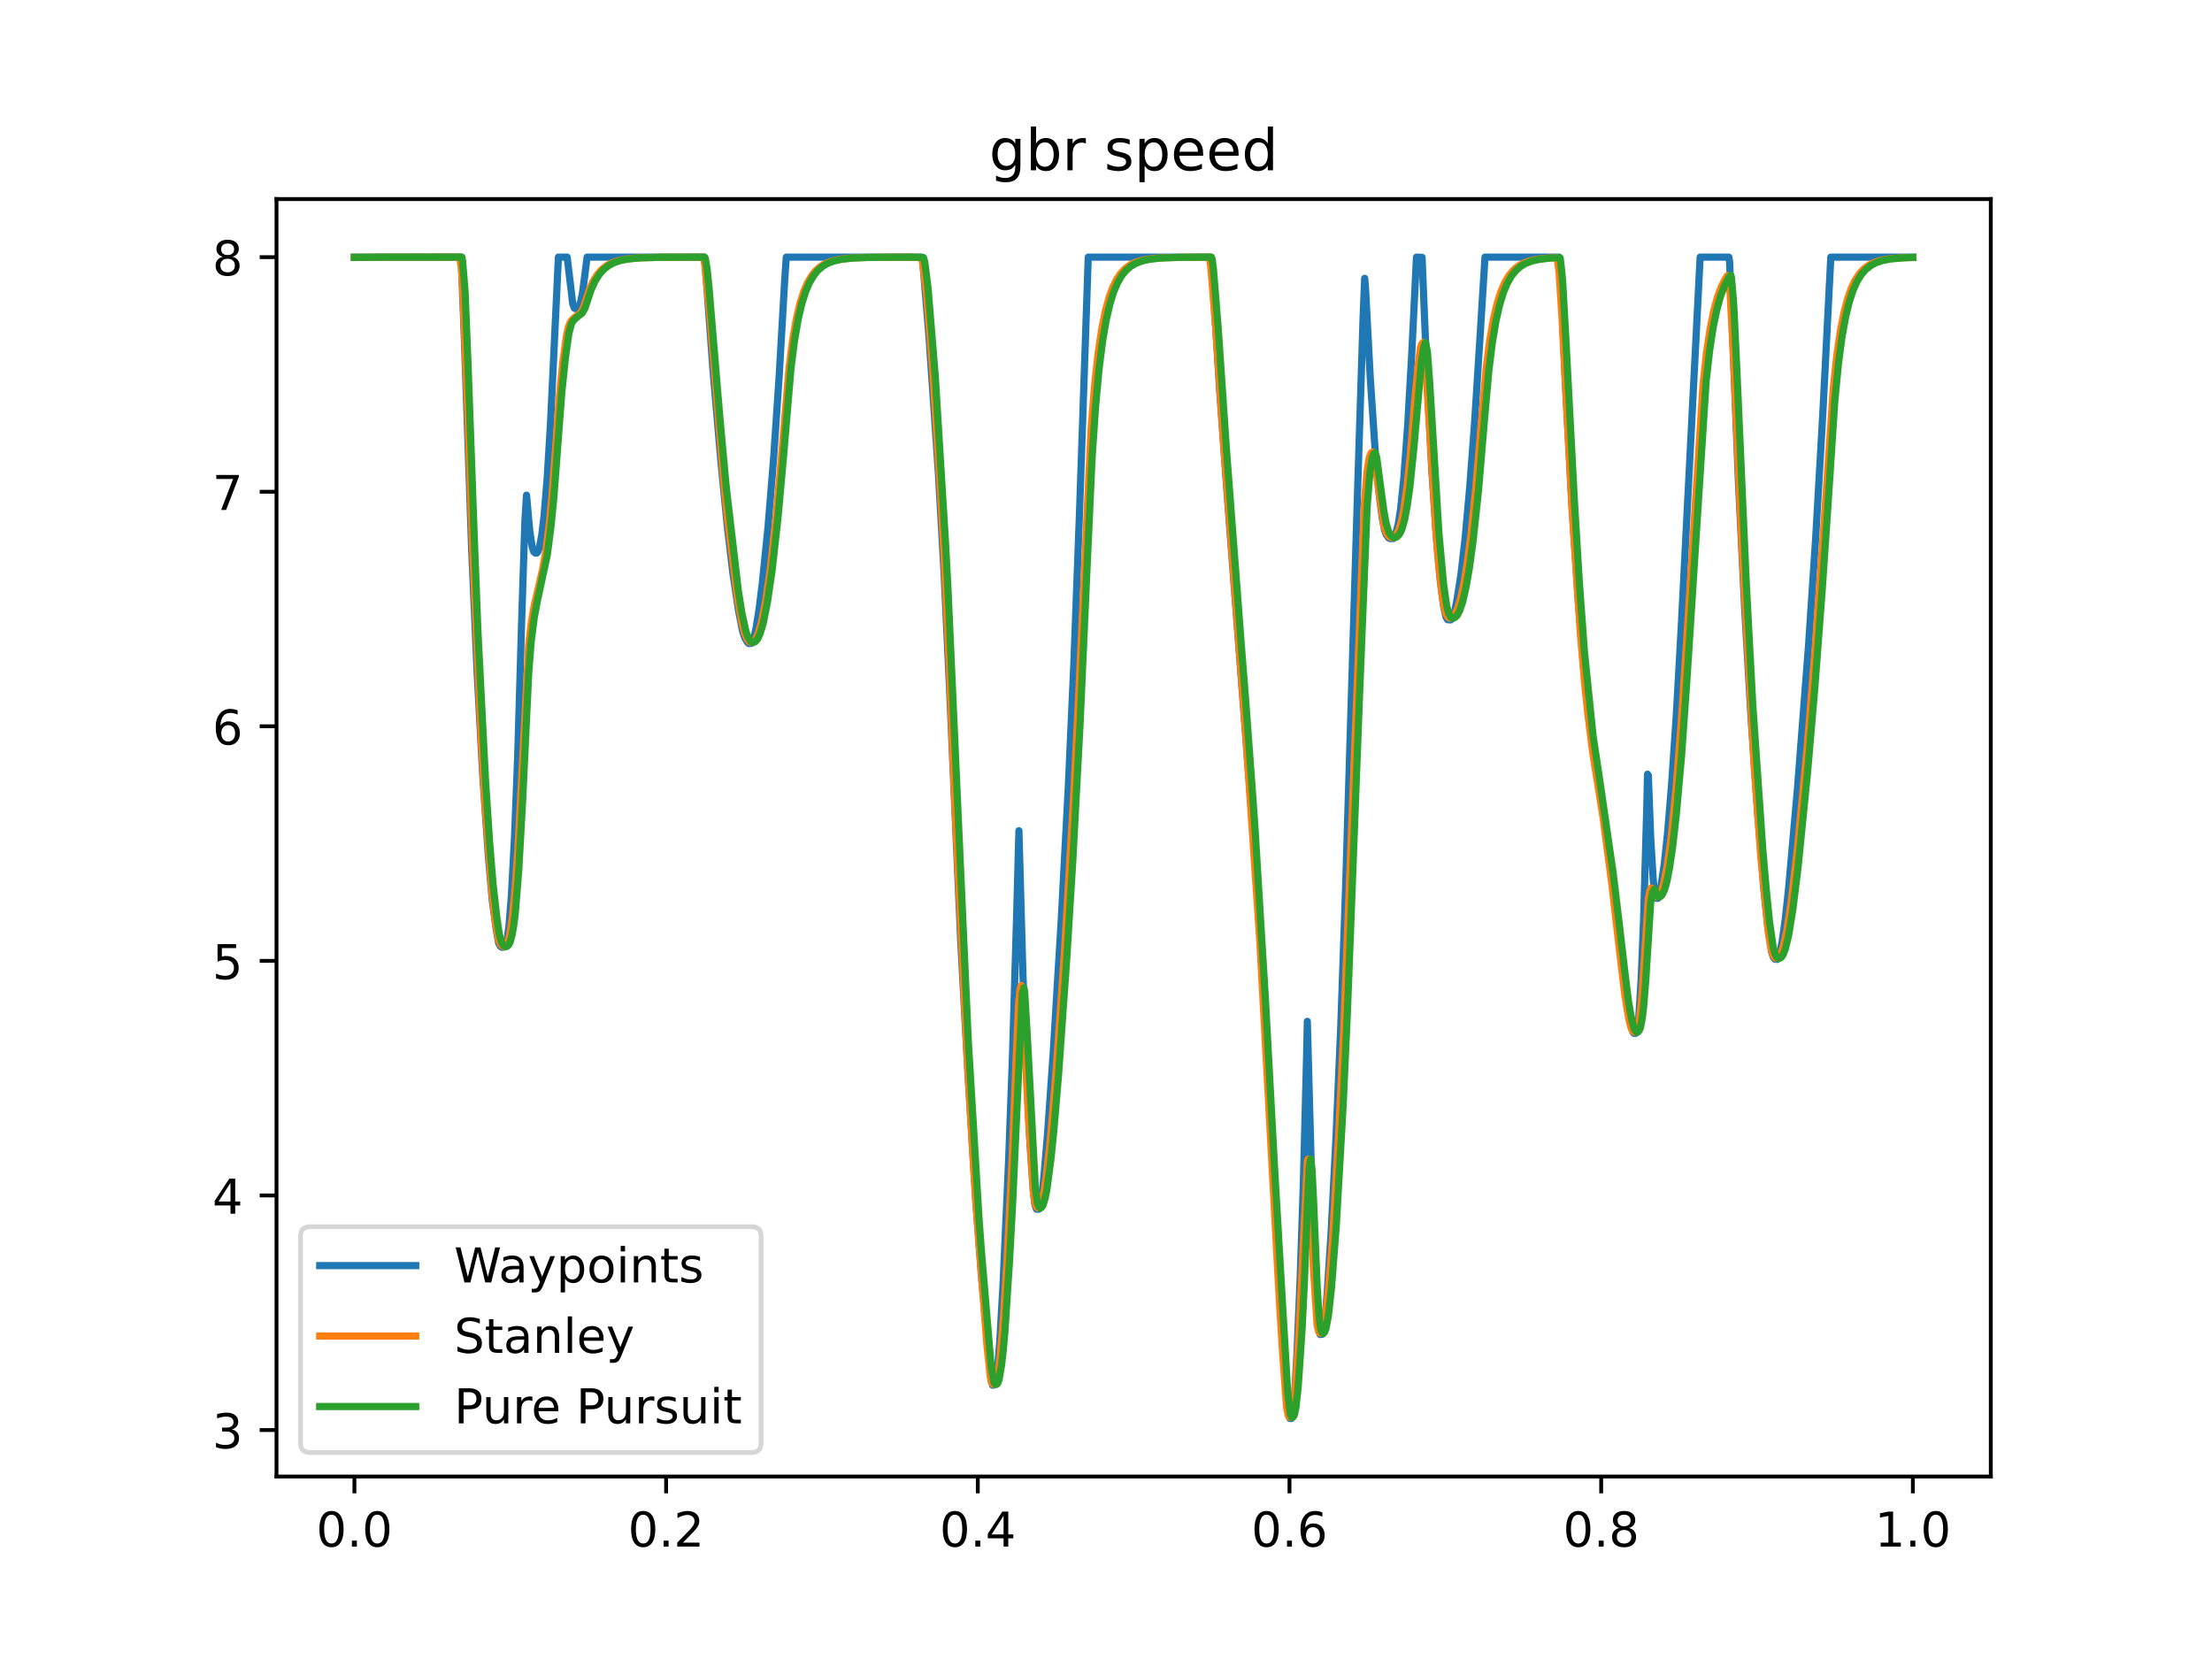 <?xml version="1.0" encoding="utf-8" standalone="no"?>
<!DOCTYPE svg PUBLIC "-//W3C//DTD SVG 1.1//EN"
  "http://www.w3.org/Graphics/SVG/1.1/DTD/svg11.dtd">
<!-- Created with matplotlib (https://matplotlib.org/) -->
<svg height="345.6pt" version="1.1" viewBox="0 0 460.8 345.6" width="460.8pt" xmlns="http://www.w3.org/2000/svg" xmlns:xlink="http://www.w3.org/1999/xlink">
 <defs>
  <style type="text/css">*{stroke-linecap:butt;stroke-linejoin:round;}</style>
 </defs>
 <g id="figure_1">
  <g id="patch_1">
   <path d="M 0 345.6 
L 460.8 345.6 
L 460.8 0 
L 0 0 
z
" style="fill:#ffffff;"/>
  </g>
  <g id="axes_1">
   <g id="patch_2">
    <path d="M 57.6 307.584 
L 414.72 307.584 
L 414.72 41.472 
L 57.6 41.472 
z
" style="fill:#ffffff;"/>
   </g>
   <g id="matplotlib.axis_1">
    <g id="xtick_1">
     <g id="line2d_1">
      <defs>
       <path d="M 0 0 
L 0 3.5 
" id="m4f90572a8a" style="stroke:#000000;stroke-width:0.8;"/>
      </defs>
      <g>
       <use style="stroke:#000000;stroke-width:0.8;" x="73.833" xlink:href="#m4f90572a8a" y="307.584"/>
      </g>
     </g>
     <g id="text_1">
      <!-- 0.0 -->
      <g transform="translate(65.881 322.182)scale(0.1 -0.1)">
       <defs>
        <path d="M 31.781 66.406 
Q 24.172 66.406 20.328 58.906 
Q 16.5 51.422 16.5 36.375 
Q 16.5 21.391 20.328 13.891 
Q 24.172 6.391 31.781 6.391 
Q 39.453 6.391 43.281 13.891 
Q 47.125 21.391 47.125 36.375 
Q 47.125 51.422 43.281 58.906 
Q 39.453 66.406 31.781 66.406 
z
M 31.781 74.219 
Q 44.047 74.219 50.516 64.516 
Q 56.984 54.828 56.984 36.375 
Q 56.984 17.969 50.516 8.266 
Q 44.047 -1.422 31.781 -1.422 
Q 19.531 -1.422 13.062 8.266 
Q 6.594 17.969 6.594 36.375 
Q 6.594 54.828 13.062 64.516 
Q 19.531 74.219 31.781 74.219 
z
" id="DejaVuSans-48"/>
        <path d="M 10.688 12.406 
L 21 12.406 
L 21 0 
L 10.688 0 
z
" id="DejaVuSans-46"/>
       </defs>
       <use xlink:href="#DejaVuSans-48"/>
       <use x="63.623" xlink:href="#DejaVuSans-46"/>
       <use x="95.41" xlink:href="#DejaVuSans-48"/>
      </g>
     </g>
    </g>
    <g id="xtick_2">
     <g id="line2d_2">
      <g>
       <use style="stroke:#000000;stroke-width:0.8;" x="138.764" xlink:href="#m4f90572a8a" y="307.584"/>
      </g>
     </g>
     <g id="text_2">
      <!-- 0.2 -->
      <g transform="translate(130.812 322.182)scale(0.1 -0.1)">
       <defs>
        <path d="M 19.188 8.297 
L 53.609 8.297 
L 53.609 0 
L 7.328 0 
L 7.328 8.297 
Q 12.938 14.109 22.625 23.891 
Q 32.328 33.688 34.812 36.531 
Q 39.547 41.844 41.422 45.531 
Q 43.312 49.219 43.312 52.781 
Q 43.312 58.594 39.234 62.25 
Q 35.156 65.922 28.609 65.922 
Q 23.969 65.922 18.812 64.312 
Q 13.672 62.703 7.812 59.422 
L 7.812 69.391 
Q 13.766 71.781 18.938 73 
Q 24.125 74.219 28.422 74.219 
Q 39.75 74.219 46.484 68.547 
Q 53.219 62.891 53.219 53.422 
Q 53.219 48.922 51.531 44.891 
Q 49.859 40.875 45.406 35.406 
Q 44.188 33.984 37.641 27.219 
Q 31.109 20.453 19.188 8.297 
z
" id="DejaVuSans-50"/>
       </defs>
       <use xlink:href="#DejaVuSans-48"/>
       <use x="63.623" xlink:href="#DejaVuSans-46"/>
       <use x="95.41" xlink:href="#DejaVuSans-50"/>
      </g>
     </g>
    </g>
    <g id="xtick_3">
     <g id="line2d_3">
      <g>
       <use style="stroke:#000000;stroke-width:0.8;" x="203.695" xlink:href="#m4f90572a8a" y="307.584"/>
      </g>
     </g>
     <g id="text_3">
      <!-- 0.4 -->
      <g transform="translate(195.743 322.182)scale(0.1 -0.1)">
       <defs>
        <path d="M 37.797 64.312 
L 12.891 25.391 
L 37.797 25.391 
z
M 35.203 72.906 
L 47.609 72.906 
L 47.609 25.391 
L 58.016 25.391 
L 58.016 17.188 
L 47.609 17.188 
L 47.609 0 
L 37.797 0 
L 37.797 17.188 
L 4.891 17.188 
L 4.891 26.703 
z
" id="DejaVuSans-52"/>
       </defs>
       <use xlink:href="#DejaVuSans-48"/>
       <use x="63.623" xlink:href="#DejaVuSans-46"/>
       <use x="95.41" xlink:href="#DejaVuSans-52"/>
      </g>
     </g>
    </g>
    <g id="xtick_4">
     <g id="line2d_4">
      <g>
       <use style="stroke:#000000;stroke-width:0.8;" x="268.625" xlink:href="#m4f90572a8a" y="307.584"/>
      </g>
     </g>
     <g id="text_4">
      <!-- 0.6 -->
      <g transform="translate(260.674 322.182)scale(0.1 -0.1)">
       <defs>
        <path d="M 33.016 40.375 
Q 26.375 40.375 22.484 35.828 
Q 18.609 31.297 18.609 23.391 
Q 18.609 15.531 22.484 10.953 
Q 26.375 6.391 33.016 6.391 
Q 39.656 6.391 43.531 10.953 
Q 47.406 15.531 47.406 23.391 
Q 47.406 31.297 43.531 35.828 
Q 39.656 40.375 33.016 40.375 
z
M 52.594 71.297 
L 52.594 62.312 
Q 48.875 64.062 45.094 64.984 
Q 41.312 65.922 37.594 65.922 
Q 27.828 65.922 22.672 59.328 
Q 17.531 52.734 16.797 39.406 
Q 19.672 43.656 24.016 45.922 
Q 28.375 48.188 33.594 48.188 
Q 44.578 48.188 50.953 41.516 
Q 57.328 34.859 57.328 23.391 
Q 57.328 12.156 50.688 5.359 
Q 44.047 -1.422 33.016 -1.422 
Q 20.359 -1.422 13.672 8.266 
Q 6.984 17.969 6.984 36.375 
Q 6.984 53.656 15.188 63.938 
Q 23.391 74.219 37.203 74.219 
Q 40.922 74.219 44.703 73.484 
Q 48.484 72.75 52.594 71.297 
z
" id="DejaVuSans-54"/>
       </defs>
       <use xlink:href="#DejaVuSans-48"/>
       <use x="63.623" xlink:href="#DejaVuSans-46"/>
       <use x="95.41" xlink:href="#DejaVuSans-54"/>
      </g>
     </g>
    </g>
    <g id="xtick_5">
     <g id="line2d_5">
      <g>
       <use style="stroke:#000000;stroke-width:0.8;" x="333.556" xlink:href="#m4f90572a8a" y="307.584"/>
      </g>
     </g>
     <g id="text_5">
      <!-- 0.8 -->
      <g transform="translate(325.605 322.182)scale(0.1 -0.1)">
       <defs>
        <path d="M 31.781 34.625 
Q 24.75 34.625 20.719 30.859 
Q 16.703 27.094 16.703 20.516 
Q 16.703 13.922 20.719 10.156 
Q 24.75 6.391 31.781 6.391 
Q 38.812 6.391 42.859 10.172 
Q 46.922 13.969 46.922 20.516 
Q 46.922 27.094 42.891 30.859 
Q 38.875 34.625 31.781 34.625 
z
M 21.922 38.812 
Q 15.578 40.375 12.031 44.719 
Q 8.5 49.078 8.5 55.328 
Q 8.5 64.062 14.719 69.141 
Q 20.953 74.219 31.781 74.219 
Q 42.672 74.219 48.875 69.141 
Q 55.078 64.062 55.078 55.328 
Q 55.078 49.078 51.531 44.719 
Q 48 40.375 41.703 38.812 
Q 48.828 37.156 52.797 32.312 
Q 56.781 27.484 56.781 20.516 
Q 56.781 9.906 50.312 4.234 
Q 43.844 -1.422 31.781 -1.422 
Q 19.734 -1.422 13.25 4.234 
Q 6.781 9.906 6.781 20.516 
Q 6.781 27.484 10.781 32.312 
Q 14.797 37.156 21.922 38.812 
z
M 18.312 54.391 
Q 18.312 48.734 21.844 45.562 
Q 25.391 42.391 31.781 42.391 
Q 38.141 42.391 41.719 45.562 
Q 45.312 48.734 45.312 54.391 
Q 45.312 60.062 41.719 63.234 
Q 38.141 66.406 31.781 66.406 
Q 25.391 66.406 21.844 63.234 
Q 18.312 60.062 18.312 54.391 
z
" id="DejaVuSans-56"/>
       </defs>
       <use xlink:href="#DejaVuSans-48"/>
       <use x="63.623" xlink:href="#DejaVuSans-46"/>
       <use x="95.41" xlink:href="#DejaVuSans-56"/>
      </g>
     </g>
    </g>
    <g id="xtick_6">
     <g id="line2d_6">
      <g>
       <use style="stroke:#000000;stroke-width:0.8;" x="398.487" xlink:href="#m4f90572a8a" y="307.584"/>
      </g>
     </g>
     <g id="text_6">
      <!-- 1.0 -->
      <g transform="translate(390.536 322.182)scale(0.1 -0.1)">
       <defs>
        <path d="M 12.406 8.297 
L 28.516 8.297 
L 28.516 63.922 
L 10.984 60.406 
L 10.984 69.391 
L 28.422 72.906 
L 38.281 72.906 
L 38.281 8.297 
L 54.391 8.297 
L 54.391 0 
L 12.406 0 
z
" id="DejaVuSans-49"/>
       </defs>
       <use xlink:href="#DejaVuSans-49"/>
       <use x="63.623" xlink:href="#DejaVuSans-46"/>
       <use x="95.41" xlink:href="#DejaVuSans-48"/>
      </g>
     </g>
    </g>
   </g>
   <g id="matplotlib.axis_2">
    <g id="ytick_1">
     <g id="line2d_7">
      <defs>
       <path d="M 0 0 
L -3.5 0 
" id="m84b2f35f84" style="stroke:#000000;stroke-width:0.8;"/>
      </defs>
      <g>
       <use style="stroke:#000000;stroke-width:0.8;" x="57.6" xlink:href="#m84b2f35f84" y="297.901"/>
      </g>
     </g>
     <g id="text_7">
      <!-- 3 -->
      <g transform="translate(44.237 301.701)scale(0.1 -0.1)">
       <defs>
        <path d="M 40.578 39.312 
Q 47.656 37.797 51.625 33 
Q 55.609 28.219 55.609 21.188 
Q 55.609 10.406 48.188 4.484 
Q 40.766 -1.422 27.094 -1.422 
Q 22.516 -1.422 17.656 -0.516 
Q 12.797 0.391 7.625 2.203 
L 7.625 11.719 
Q 11.719 9.328 16.594 8.109 
Q 21.484 6.891 26.812 6.891 
Q 36.078 6.891 40.938 10.547 
Q 45.797 14.203 45.797 21.188 
Q 45.797 27.641 41.281 31.266 
Q 36.766 34.906 28.719 34.906 
L 20.219 34.906 
L 20.219 43.016 
L 29.109 43.016 
Q 36.375 43.016 40.234 45.922 
Q 44.094 48.828 44.094 54.297 
Q 44.094 59.906 40.109 62.906 
Q 36.141 65.922 28.719 65.922 
Q 24.656 65.922 20.016 65.031 
Q 15.375 64.156 9.812 62.312 
L 9.812 71.094 
Q 15.438 72.656 20.344 73.438 
Q 25.25 74.219 29.594 74.219 
Q 40.828 74.219 47.359 69.109 
Q 53.906 64.016 53.906 55.328 
Q 53.906 49.266 50.438 45.094 
Q 46.969 40.922 40.578 39.312 
z
" id="DejaVuSans-51"/>
       </defs>
       <use xlink:href="#DejaVuSans-51"/>
      </g>
     </g>
    </g>
    <g id="ytick_2">
     <g id="line2d_8">
      <g>
       <use style="stroke:#000000;stroke-width:0.8;" x="57.6" xlink:href="#m84b2f35f84" y="249.035"/>
      </g>
     </g>
     <g id="text_8">
      <!-- 4 -->
      <g transform="translate(44.237 252.834)scale(0.1 -0.1)">
       <use xlink:href="#DejaVuSans-52"/>
      </g>
     </g>
    </g>
    <g id="ytick_3">
     <g id="line2d_9">
      <g>
       <use style="stroke:#000000;stroke-width:0.8;" x="57.6" xlink:href="#m84b2f35f84" y="200.168"/>
      </g>
     </g>
     <g id="text_9">
      <!-- 5 -->
      <g transform="translate(44.237 203.967)scale(0.1 -0.1)">
       <defs>
        <path d="M 10.797 72.906 
L 49.516 72.906 
L 49.516 64.594 
L 19.828 64.594 
L 19.828 46.734 
Q 21.969 47.469 24.109 47.828 
Q 26.266 48.188 28.422 48.188 
Q 40.625 48.188 47.75 41.5 
Q 54.891 34.812 54.891 23.391 
Q 54.891 11.625 47.562 5.094 
Q 40.234 -1.422 26.906 -1.422 
Q 22.312 -1.422 17.547 -0.641 
Q 12.797 0.141 7.719 1.703 
L 7.719 11.625 
Q 12.109 9.234 16.797 8.062 
Q 21.484 6.891 26.703 6.891 
Q 35.156 6.891 40.078 11.328 
Q 45.016 15.766 45.016 23.391 
Q 45.016 31 40.078 35.438 
Q 35.156 39.891 26.703 39.891 
Q 22.75 39.891 18.812 39.016 
Q 14.891 38.141 10.797 36.281 
z
" id="DejaVuSans-53"/>
       </defs>
       <use xlink:href="#DejaVuSans-53"/>
      </g>
     </g>
    </g>
    <g id="ytick_4">
     <g id="line2d_10">
      <g>
       <use style="stroke:#000000;stroke-width:0.8;" x="57.6" xlink:href="#m84b2f35f84" y="151.301"/>
      </g>
     </g>
     <g id="text_10">
      <!-- 6 -->
      <g transform="translate(44.237 155.101)scale(0.1 -0.1)">
       <use xlink:href="#DejaVuSans-54"/>
      </g>
     </g>
    </g>
    <g id="ytick_5">
     <g id="line2d_11">
      <g>
       <use style="stroke:#000000;stroke-width:0.8;" x="57.6" xlink:href="#m84b2f35f84" y="102.435"/>
      </g>
     </g>
     <g id="text_11">
      <!-- 7 -->
      <g transform="translate(44.237 106.234)scale(0.1 -0.1)">
       <defs>
        <path d="M 8.203 72.906 
L 55.078 72.906 
L 55.078 68.703 
L 28.609 0 
L 18.312 0 
L 43.219 64.594 
L 8.203 64.594 
z
" id="DejaVuSans-55"/>
       </defs>
       <use xlink:href="#DejaVuSans-55"/>
      </g>
     </g>
    </g>
    <g id="ytick_6">
     <g id="line2d_12">
      <g>
       <use style="stroke:#000000;stroke-width:0.8;" x="57.6" xlink:href="#m84b2f35f84" y="53.568"/>
      </g>
     </g>
     <g id="text_12">
      <!-- 8 -->
      <g transform="translate(44.237 57.367)scale(0.1 -0.1)">
       <use xlink:href="#DejaVuSans-56"/>
      </g>
     </g>
    </g>
   </g>
   <g id="line2d_13">
    <path clip-path="url(#pc1b3617036)" d="M 73.833 53.568 
L 96.076 53.568 
L 96.739 70.567 
L 98.233 113.848 
L 99.395 140.056 
L 100.557 161.403 
L 101.719 178.108 
L 102.549 187.569 
L 103.379 193.625 
L 103.877 196.455 
L 104.209 197.1 
L 104.541 197.343 
L 105.205 197.252 
L 105.371 196.868 
L 105.703 195.324 
L 106.035 192.828 
L 106.533 186.593 
L 107.197 174.148 
L 107.86 157.067 
L 108.69 128.697 
L 109.354 108.444 
L 109.686 103.155 
L 110.35 110.566 
L 110.848 113.843 
L 111.18 114.922 
L 111.512 115.207 
L 111.844 115.207 
L 112.01 115.02 
L 112.342 114.12 
L 112.84 111.618 
L 113.338 107.472 
L 114.002 99.44 
L 114.666 88.439 
L 115.496 71.123 
L 116.326 53.568 
L 118.152 53.568 
L 119.314 63.316 
L 119.646 64.197 
L 119.978 64.341 
L 120.31 64.24 
L 120.642 63.744 
L 120.974 62.819 
L 121.306 61.296 
L 121.804 57.515 
L 122.302 53.568 
L 146.702 53.568 
L 146.868 54.604 
L 148.528 77.043 
L 150.188 96.23 
L 151.516 109.658 
L 152.678 119.413 
L 153.84 127.139 
L 154.67 131.375 
L 155.167 132.893 
L 155.665 133.738 
L 155.997 134.061 
L 156.495 134.036 
L 156.661 133.942 
L 156.993 133.146 
L 157.491 130.923 
L 158.155 126.703 
L 158.819 121.338 
L 159.981 109.932 
L 161.143 95.67 
L 162.305 78.532 
L 163.467 58.371 
L 163.799 53.568 
L 192.017 53.568 
L 192.183 53.94 
L 193.511 69.938 
L 195.503 98.829 
L 196.665 119.32 
L 197.827 143.824 
L 200.15 196.329 
L 201.644 223.624 
L 203.303 250.464 
L 204.465 265.958 
L 206.455 287.619 
L 206.786 288.567 
L 207.283 288.457 
L 207.449 288.037 
L 207.781 285.561 
L 208.278 279.378 
L 208.942 267.71 
L 210.103 242.062 
L 210.933 219.599 
L 211.763 191.495 
L 212.261 173.057 
L 213.091 202.805 
L 213.921 225.12 
L 214.585 238.507 
L 215.249 248.02 
L 215.58 250.92 
L 215.912 251.89 
L 216.41 251.901 
L 216.576 251.581 
L 216.907 250.003 
L 217.405 245.755 
L 218.235 236.087 
L 219.396 219.434 
L 221.056 192.006 
L 222.55 163.879 
L 223.712 137.991 
L 224.874 106.987 
L 226.7 53.568 
L 252.262 53.568 
L 252.428 55.238 
L 254.088 81.463 
L 255.748 104.382 
L 261.391 177.909 
L 262.719 198.73 
L 265.706 252.557 
L 267.531 283.413 
L 268.194 292.748 
L 268.526 295.038 
L 268.691 295.488 
L 269.023 295.488 
L 269.189 295.284 
L 269.354 294.475 
L 269.686 290.809 
L 270.183 281.947 
L 270.847 266.322 
L 271.511 246.5 
L 272.175 220.565 
L 272.341 212.764 
L 272.673 225.331 
L 273.337 249.381 
L 274 266.491 
L 274.498 274.844 
L 274.83 277.497 
L 274.995 278 
L 275.493 277.943 
L 275.659 277.509 
L 275.99 275.233 
L 276.488 269.314 
L 277.317 256.351 
L 278.313 236.924 
L 279.309 213.745 
L 280.305 185.25 
L 282.795 102.682 
L 283.957 66.166 
L 284.289 57.98 
L 284.455 59.871 
L 285.451 78.754 
L 286.446 93.513 
L 287.276 102.7 
L 287.94 107.872 
L 288.438 110.431 
L 288.77 111.361 
L 289.268 112.039 
L 289.6 112.2 
L 290.264 112.181 
L 290.43 112.01 
L 290.762 111.154 
L 291.26 109.272 
L 291.758 106.161 
L 292.422 99.805 
L 293.252 88.513 
L 294.082 73.953 
L 295.078 53.568 
L 296.24 53.612 
L 297.236 77.796 
L 298.231 97.2 
L 299.227 112.129 
L 300.057 121.17 
L 300.721 126.238 
L 301.219 128.525 
L 301.551 129.09 
L 302.049 129.132 
L 302.215 129.126 
L 302.381 129.002 
L 302.713 128.345 
L 303.045 127.319 
L 303.543 124.781 
L 304.373 119.458 
L 305.203 112.214 
L 306.199 101.174 
L 307.195 87.915 
L 308.356 69.584 
L 309.352 53.568 
L 324.79 53.568 
L 324.956 54.161 
L 326.118 80.234 
L 327.445 104.812 
L 328.773 125.084 
L 329.935 139.515 
L 330.931 149.209 
L 332.093 158.103 
L 333.919 169.306 
L 335.081 177.373 
L 336.408 188.452 
L 339.064 210.41 
L 339.728 213.753 
L 340.226 215.091 
L 340.392 215.263 
L 340.724 215.263 
L 340.89 215.09 
L 341.055 214.686 
L 341.387 212.008 
L 341.885 204.048 
L 342.383 191.774 
L 343.047 168.42 
L 343.213 161.28 
L 343.379 161.521 
L 343.877 174.717 
L 344.375 182.912 
L 344.707 186.701 
L 345.039 187.13 
L 345.371 187.13 
L 345.537 186.88 
L 345.869 185.55 
L 346.699 179.987 
L 347.363 173.756 
L 348.193 163.855 
L 349.189 149.24 
L 350.184 131.584 
L 354.168 53.568 
L 360.144 53.568 
L 360.31 54.563 
L 362.136 100.061 
L 363.464 127.035 
L 364.792 149.769 
L 366.12 168.909 
L 367.447 185.32 
L 368.277 193.232 
L 369.107 198.422 
L 369.439 199.476 
L 369.771 199.824 
L 370.269 199.86 
L 370.435 199.641 
L 370.767 198.603 
L 371.265 196.084 
L 371.929 191.318 
L 372.593 185.138 
L 374.419 164.603 
L 376.742 134.608 
L 378.236 112.15 
L 379.73 86.081 
L 381.39 53.568 
L 398.487 53.568 
L 398.487 53.568 
" style="fill:none;stroke:#1f77b4;stroke-linecap:square;stroke-width:1.5;"/>
   </g>
   <g id="line2d_14">
    <path clip-path="url(#pc1b3617036)" d="M 73.833 53.625 
L 81.755 53.571 
L 81.755 53.571 
L 95.75 53.568 
L 96.145 56.053 
L 96.406 60.307 
L 97.412 85.457 
L 98.346 111.927 
L 100.231 153.928 
L 100.998 166.965 
L 102.443 185.625 
L 103.134 191.57 
L 103.811 195.62 
L 104.231 196.705 
L 104.649 197.117 
L 104.983 197.174 
L 105.233 197.07 
L 105.568 196.66 
L 105.987 195.495 
L 106.325 193.89 
L 106.75 190.906 
L 106.75 190.906 
L 107.357 184.463 
L 107.891 176.76 
L 108.35 168.146 
L 110.142 134.289 
L 110.142 134.289 
L 110.67 129.749 
L 111.311 126.018 
L 112.177 122.341 
L 113.053 118.503 
L 113.606 115.447 
L 113.606 115.447 
L 114.39 109.408 
L 114.961 103.547 
L 114.961 103.547 
L 115.779 92.829 
L 116.502 82.895 
L 117.243 75.462 
L 117.997 69.98 
L 118.377 68.205 
L 118.377 68.205 
L 118.886 66.952 
L 118.886 66.952 
L 119.397 66.376 
L 119.397 66.376 
L 120.932 65.147 
L 120.932 65.147 
L 121.445 64.262 
L 121.445 64.262 
L 121.959 62.746 
L 121.959 62.746 
L 122.735 60.42 
L 123.516 58.683 
L 123.516 58.683 
L 124.43 57.205 
L 125.347 56.154 
L 126.397 55.319 
L 127.581 54.698 
L 128.898 54.262 
L 130.613 53.936 
L 133.12 53.714 
L 137.344 53.599 
L 146.454 53.569 
L 146.586 53.766 
L 146.85 55.324 
L 147.76 64.501 
L 147.76 64.501 
L 150.693 99.492 
L 150.693 99.492 
L 151.499 107.635 
L 153.603 124.419 
L 154.567 129.879 
L 155.097 131.88 
L 155.097 131.88 
L 155.623 133.148 
L 156.044 133.668 
L 156.463 133.845 
L 156.883 133.712 
L 157.408 133.132 
L 157.935 131.972 
L 158.571 129.839 
L 159.426 125.657 
L 160.405 119.015 
L 161.634 108.031 
L 162.791 95.299 
L 164.367 76.715 
L 164.367 76.715 
L 165.118 70.848 
L 165.88 66.468 
L 165.88 66.468 
L 166.65 63.198 
L 167.425 60.757 
L 167.425 60.757 
L 168.205 58.935 
L 169.118 57.384 
L 170.035 56.282 
L 170.035 56.282 
L 170.953 55.497 
L 172.005 54.875 
L 173.322 54.371 
L 174.904 54.015 
L 177.147 53.763 
L 180.711 53.62 
L 189.161 53.57 
L 191.934 53.64 
L 192.197 54.749 
L 192.197 54.749 
L 192.981 61 
L 193.496 67.097 
L 194.251 76.688 
L 194.251 76.688 
L 195.814 100.736 
L 196.611 114.705 
L 196.611 114.705 
L 197.687 137.281 
L 198.966 168.75 
L 201.478 220.181 
L 202.703 241.182 
L 203.306 250.578 
L 205.593 280.199 
L 206.299 286.831 
L 206.617 288.061 
L 206.617 288.061 
L 206.881 288.37 
L 207.144 288.35 
L 207.514 287.769 
L 207.886 286.138 
L 207.886 286.138 
L 208.318 282.919 
L 208.318 282.919 
L 209.045 274.282 
L 209.819 261.84 
L 210.859 240.862 
L 211.65 221.302 
L 212.194 208.933 
L 212.194 208.933 
L 212.515 205.942 
L 212.515 205.942 
L 212.757 205.287 
L 212.998 207.362 
L 213.237 211.308 
L 214.213 232.483 
L 215.31 248.811 
L 215.639 250.771 
L 215.965 251.507 
L 215.965 251.507 
L 216.16 251.64 
L 216.421 251.543 
L 216.747 251.045 
L 216.747 251.045 
L 217.206 249.536 
L 217.537 247.842 
L 217.537 247.842 
L 217.938 245.189 
L 218.76 237.778 
L 219.912 224.352 
L 221.717 198.716 
L 223.659 165.733 
L 224.733 144.279 
L 227.283 89.54 
L 228.012 80.423 
L 228.757 73.616 
L 229.514 68.535 
L 230.28 64.741 
L 231.052 61.909 
L 231.83 59.795 
L 232.611 58.217 
L 233.526 56.873 
L 234.444 55.918 
L 235.495 55.16 
L 236.679 54.595 
L 238.129 54.169 
L 239.975 53.872 
L 242.746 53.677 
L 242.746 53.677 
L 247.895 53.584 
L 251.856 53.572 
L 251.988 53.889 
L 252.251 55.843 
L 252.251 55.843 
L 253.285 68.577 
L 253.285 68.577 
L 254.883 92.139 
L 257.591 127.607 
L 258.535 140.05 
L 259.442 151.935 
L 262.46 196.251 
L 262.46 196.251 
L 266.245 265.985 
L 266.6 272.211 
L 267.166 281.501 
L 268.013 293.108 
L 268.368 294.89 
L 268.368 294.89 
L 268.62 295.241 
L 268.822 295.183 
L 268.973 294.949 
L 268.973 294.949 
L 269.176 294.399 
L 269.176 294.399 
L 269.379 293.405 
L 269.379 293.405 
L 269.844 289.187 
L 270.547 278.688 
L 271.308 262.826 
L 272.356 241.807 
L 272.493 241.486 
L 272.766 243.979 
L 272.967 248.181 
L 272.967 248.181 
L 273.602 264.133 
L 274.364 275.859 
L 274.648 277.254 
L 274.648 277.254 
L 274.93 277.72 
L 275.099 277.739 
L 275.099 277.739 
L 275.268 277.625 
L 275.437 277.359 
L 275.606 276.909 
L 276.12 274.12 
L 276.822 267.736 
L 277.62 257.507 
L 278.814 237.453 
L 279.918 214.489 
L 279.918 214.489 
L 281.986 161.536 
L 281.986 161.536 
L 284.197 105.261 
L 284.776 98.299 
L 285.246 95.336 
L 285.6 94.377 
L 285.837 94.199 
L 285.955 94.166 
L 285.955 94.166 
L 286.073 94.434 
L 286.427 96.521 
L 286.427 96.521 
L 288.269 109.433 
L 288.269 109.433 
L 288.721 110.831 
L 288.721 110.831 
L 289.171 111.6 
L 289.171 111.6 
L 289.62 111.943 
L 289.62 111.943 
L 289.957 111.996 
L 290.407 111.841 
L 290.969 111.262 
L 290.969 111.262 
L 291.42 110.344 
L 291.42 110.344 
L 291.985 108.423 
L 292.441 106.041 
L 293.132 101.076 
L 293.834 94.216 
L 294.674 83.917 
L 294.674 83.917 
L 295.413 76.225 
L 295.913 72.428 
L 296.165 71.678 
L 296.165 71.678 
L 296.417 71.371 
L 296.543 71.894 
L 297.043 77.13 
L 299.168 111.157 
L 299.725 117.891 
L 300.38 123.707 
L 300.38 123.707 
L 300.812 126.395 
L 300.812 126.395 
L 301.241 127.925 
L 301.241 127.925 
L 301.668 128.612 
L 301.668 128.612 
L 301.988 128.763 
L 302.414 128.663 
L 302.841 128.316 
L 303.162 127.83 
L 303.59 126.885 
L 304.236 124.852 
L 304.236 124.852 
L 304.995 121.25 
L 305.654 117.188 
L 306.435 111.265 
L 306.435 111.265 
L 307.463 101.31 
L 308.524 88.842 
L 309.625 76.476 
L 310.377 70.67 
L 311.139 66.335 
L 311.909 63.099 
L 312.684 60.683 
L 313.464 58.88 
L 314.378 57.345 
L 314.378 57.345 
L 315.294 56.254 
L 316.213 55.478 
L 317.265 54.861 
L 318.582 54.363 
L 318.582 54.363 
L 320.164 54.011 
L 320.164 54.011 
L 322.407 53.761 
L 324.255 53.666 
L 324.387 53.76 
L 324.387 53.76 
L 324.781 56.594 
L 325.428 66.732 
L 325.428 66.732 
L 327.48 106.012 
L 329.234 131.998 
L 330.065 141.858 
L 330.772 148.607 
L 330.772 148.607 
L 331.757 156.519 
L 333.005 164.363 
L 333.941 170.266 
L 335.749 183.93 
L 336.701 192.212 
L 336.701 192.212 
L 337.624 200.087 
L 338.518 207.535 
L 339.31 212.224 
L 339.31 212.224 
L 339.778 214.095 
L 340.089 214.76 
L 340.399 215.014 
L 340.632 214.996 
L 340.942 214.607 
L 341.175 214.052 
L 341.175 214.052 
L 341.566 211.967 
L 341.882 209.141 
L 342.283 203.976 
L 343.381 187.051 
L 343.73 185.423 
L 343.993 184.977 
L 344.168 185.074 
L 344.168 185.074 
L 344.605 186.324 
L 344.953 186.784 
L 345.301 186.772 
L 345.65 186.463 
L 346.174 185.42 
L 346.612 183.856 
L 346.612 183.856 
L 347.321 180.219 
L 347.321 180.219 
L 348.133 174.328 
L 349.155 164.172 
L 349.155 164.172 
L 350.22 150.573 
L 351.343 133.681 
L 354.769 80.137 
L 354.769 80.137 
L 355.514 73.403 
L 356.271 68.376 
L 356.271 68.376 
L 357.038 64.622 
L 357.81 61.821 
L 357.81 61.821 
L 358.588 59.729 
L 359.37 58.167 
L 359.37 58.167 
L 359.892 57.4 
L 359.892 57.4 
L 360.023 57.689 
L 360.413 61.132 
L 360.413 61.132 
L 361.051 72.851 
L 362.83 113.013 
L 362.83 113.013 
L 365.416 159.253 
L 366.811 178.405 
L 366.811 178.405 
L 368.375 194.241 
L 368.879 197.339 
L 368.879 197.339 
L 369.295 198.872 
L 369.709 199.513 
L 370.04 199.635 
L 370.454 199.425 
L 370.785 198.992 
L 371.117 198.276 
L 371.534 196.979 
L 371.534 196.979 
L 372.207 193.942 
L 372.207 193.942 
L 373.062 188.332 
L 374.387 177.283 
L 376.449 155.842 
L 378.06 136.202 
L 380.128 106.964 
L 381.908 80.864 
L 382.652 73.946 
L 383.408 68.781 
L 384.174 64.925 
L 384.946 62.046 
L 385.723 59.897 
L 386.504 58.293 
L 387.419 56.928 
L 387.419 56.928 
L 388.337 55.957 
L 389.388 55.186 
L 390.572 54.612 
L 390.572 54.612 
L 392.021 54.179 
L 393.868 53.877 
L 396.639 53.679 
L 398.487 53.624 
L 398.487 53.624 
" style="fill:none;stroke:#ff7f0e;stroke-linecap:square;stroke-width:1.5;"/>
   </g>
   <g id="line2d_15">
    <path clip-path="url(#pc1b3617036)" d="M 73.833 53.636 
L 80.946 53.573 
L 80.946 53.573 
L 96.227 53.568 
L 96.227 53.568 
L 96.359 54.261 
L 96.881 60.72 
L 97.515 76.267 
L 98.811 112.34 
L 99.571 131.765 
L 99.571 131.765 
L 101.168 163.025 
L 101.168 163.025 
L 102.002 175.499 
L 102.715 184.23 
L 103.493 191.122 
L 104.002 194.539 
L 104.002 194.539 
L 104.421 196.19 
L 104.839 196.935 
L 105.256 197.191 
L 105.589 197.157 
L 105.923 196.906 
L 106.257 196.303 
L 106.676 194.777 
L 106.676 194.777 
L 107.014 192.822 
L 107.014 192.822 
L 107.355 190.108 
L 107.355 190.108 
L 108.052 181.454 
L 108.052 181.454 
L 108.87 166.848 
L 110.146 140.073 
L 110.665 133.565 
L 111.299 128.608 
L 111.942 125.198 
L 114.014 115.595 
L 114.797 109.513 
L 115.366 103.786 
L 116.3 91.452 
L 117.024 81.867 
L 117.024 81.867 
L 117.765 74.694 
L 118.518 69.407 
L 118.518 69.407 
L 119.025 67.506 
L 119.025 67.506 
L 119.407 66.82 
L 119.916 66.312 
L 121.32 65.174 
L 121.832 64.283 
L 122.345 62.764 
L 123.12 60.434 
L 123.12 60.434 
L 123.898 58.693 
L 124.81 57.212 
L 125.725 56.159 
L 125.725 56.159 
L 126.773 55.323 
L 126.773 55.323 
L 127.954 54.7 
L 129.269 54.263 
L 130.979 53.937 
L 130.979 53.937 
L 133.48 53.714 
L 137.695 53.599 
L 146.785 53.569 
L 146.785 53.569 
L 146.916 53.766 
L 147.31 56.09 
L 147.31 56.09 
L 147.701 59.95 
L 149.95 86.873 
L 151.249 101.091 
L 151.249 101.091 
L 153.818 123.106 
L 154.57 127.823 
L 155.418 131.661 
L 156.049 133.193 
L 156.049 133.193 
L 156.468 133.688 
L 156.468 133.688 
L 156.887 133.824 
L 156.887 133.824 
L 157.306 133.694 
L 157.306 133.694 
L 157.83 133.118 
L 158.356 131.961 
L 158.99 129.831 
L 158.99 129.831 
L 159.843 125.59 
L 159.843 125.59 
L 160.82 118.972 
L 162.046 108.097 
L 162.046 108.097 
L 163.2 95.34 
L 164.773 76.736 
L 165.522 70.864 
L 166.282 66.48 
L 167.05 63.207 
L 167.824 60.764 
L 168.602 58.94 
L 169.513 57.388 
L 169.513 57.388 
L 170.428 56.284 
L 171.344 55.499 
L 172.394 54.876 
L 173.708 54.372 
L 173.708 54.372 
L 175.286 54.016 
L 175.286 54.016 
L 177.524 53.764 
L 181.08 53.621 
L 181.08 53.621 
L 189.511 53.57 
L 189.511 53.57 
L 192.277 53.64 
L 192.409 53.697 
L 192.672 54.787 
L 192.672 54.787 
L 193.324 59.934 
L 194.843 78.509 
L 196.962 112.946 
L 197.512 123.33 
L 197.512 123.33 
L 201.7 216.664 
L 203.945 253.821 
L 204.388 259.886 
L 206.47 284.651 
L 207.055 287.983 
L 207.055 287.983 
L 207.318 288.364 
L 207.634 288.381 
L 207.792 288.241 
L 207.95 287.94 
L 208.161 287.276 
L 208.642 284.358 
L 208.969 281.551 
L 208.969 281.551 
L 209.358 277.204 
L 210.297 262.744 
L 210.928 251.05 
L 211.745 233.218 
L 212.962 206.957 
L 213.284 205.777 
L 213.444 206.473 
L 214.073 217.017 
L 215.701 247.739 
L 216.096 250.606 
L 216.096 250.606 
L 216.422 251.45 
L 216.682 251.657 
L 216.942 251.558 
L 217.267 251.109 
L 217.725 249.582 
L 218.121 247.599 
L 218.929 241.428 
L 219.553 235.264 
L 219.553 235.264 
L 220.494 224.151 
L 222.213 199.826 
L 223.501 178.98 
L 225.006 150.651 
L 226.357 120.326 
L 227.493 95.515 
L 228.21 84.883 
L 228.945 76.946 
L 229.695 71.021 
L 230.455 66.597 
L 231.222 63.295 
L 231.996 60.829 
L 232.773 58.989 
L 233.685 57.422 
L 234.599 56.309 
L 235.516 55.517 
L 235.516 55.517 
L 236.565 54.888 
L 236.565 54.888 
L 237.879 54.379 
L 239.458 54.02 
L 241.695 53.765 
L 245.251 53.621 
L 252.365 53.572 
L 252.365 53.572 
L 252.496 53.889 
L 252.759 55.843 
L 253.791 68.577 
L 255.503 93.828 
L 258.717 136.066 
L 259.434 145.065 
L 260.898 164.86 
L 260.898 164.86 
L 261.455 172.825 
L 263.599 207.983 
L 264.372 222.166 
L 265.513 243.268 
L 268.239 289.884 
L 268.802 294.639 
L 269.104 295.249 
L 269.104 295.249 
L 269.355 295.192 
L 269.557 294.927 
L 269.708 294.461 
L 269.708 294.461 
L 269.962 293.204 
L 270.427 289.057 
L 271.241 276.989 
L 271.704 267.573 
L 272.325 251.951 
L 272.724 243.625 
L 272.928 241.766 
L 272.928 241.766 
L 273.065 241.449 
L 273.337 243.963 
L 273.604 249.324 
L 274.414 268.506 
L 274.821 274.811 
L 275.161 277.067 
L 275.161 277.067 
L 275.443 277.664 
L 275.668 277.737 
L 275.836 277.622 
L 275.836 277.622 
L 276.005 277.357 
L 276.231 276.746 
L 276.743 274.015 
L 276.743 274.015 
L 277.385 268.166 
L 278.368 255.353 
L 279.789 230.477 
L 279.789 230.477 
L 280.693 210.733 
L 280.693 210.733 
L 283.286 143.076 
L 284.801 105.463 
L 285.379 98.457 
L 285.379 98.457 
L 285.847 95.467 
L 285.847 95.467 
L 286.201 94.49 
L 286.437 94.301 
L 286.79 95.271 
L 286.79 95.271 
L 287.607 101.427 
L 288.296 106.517 
L 288.749 109.01 
L 289.313 110.842 
L 289.762 111.604 
L 290.211 111.945 
L 290.547 111.997 
L 290.995 111.841 
L 291.556 111.263 
L 292.006 110.344 
L 292.57 108.424 
L 293.139 105.424 
L 293.139 105.424 
L 293.713 101.376 
L 294.532 93.3 
L 294.532 93.3 
L 296.111 75.449 
L 296.611 72.191 
L 296.863 71.462 
L 296.988 71.407 
L 296.988 71.407 
L 297.365 73.378 
L 297.86 80.152 
L 299.738 110.9 
L 300.732 121.759 
L 300.732 121.759 
L 301.38 126.228 
L 301.807 127.847 
L 302.234 128.578 
L 302.553 128.793 
L 302.978 128.708 
L 303.511 128.266 
L 304.044 127.288 
L 304.688 125.424 
L 305.444 122.114 
L 305.444 122.114 
L 306.099 118.308 
L 306.875 112.675 
L 308.01 102.063 
L 309.307 86.659 
L 310.163 77.125 
L 310.912 71.154 
L 311.672 66.697 
L 312.439 63.369 
L 313.212 60.885 
L 313.99 59.03 
L 314.901 57.452 
L 315.815 56.33 
L 316.732 55.532 
L 316.732 55.532 
L 317.782 54.898 
L 317.782 54.898 
L 319.095 54.385 
L 320.674 54.023 
L 322.911 53.767 
L 324.887 53.664 
L 325.019 53.758 
L 325.281 56.038 
L 325.542 58.867 
L 326.182 70.274 
L 326.182 70.274 
L 327.984 104.485 
L 328.989 121.01 
L 328.989 121.01 
L 330.053 135.651 
L 331.869 153.312 
L 331.869 153.312 
L 333.125 161.64 
L 336.071 182.008 
L 337.37 192.886 
L 337.37 192.886 
L 338.533 202.894 
L 339.257 208.714 
L 339.965 212.661 
L 339.965 212.661 
L 340.51 214.506 
L 340.897 214.999 
L 340.897 214.999 
L 341.206 214.998 
L 341.206 214.998 
L 341.516 214.609 
L 341.516 214.609 
L 341.749 214.054 
L 342.138 211.969 
L 342.138 211.969 
L 342.454 209.142 
L 342.454 209.142 
L 342.854 203.977 
L 343.861 188.111 
L 344.208 186.035 
L 344.557 185.278 
L 344.732 185.276 
L 345.167 186.395 
L 345.167 186.395 
L 345.515 186.814 
L 345.515 186.814 
L 345.862 186.79 
L 345.862 186.79 
L 346.21 186.478 
L 346.21 186.478 
L 346.732 185.431 
L 347.258 183.585 
L 347.258 183.585 
L 347.788 180.823 
L 348.415 176.644 
L 349.238 169.361 
L 350.278 157.688 
L 351.369 142.292 
L 351.369 142.292 
L 355.418 79.432 
L 355.418 79.432 
L 356.163 72.877 
L 356.92 67.983 
L 356.92 67.983 
L 357.685 64.329 
L 358.456 61.602 
L 358.456 61.602 
L 359.233 59.565 
L 360.143 57.832 
L 360.534 57.345 
L 360.534 57.345 
L 360.664 57.645 
L 360.924 60.407 
L 361.182 63.709 
L 361.813 76.962 
L 363.784 121.588 
L 365.141 146.878 
L 365.141 146.878 
L 367.229 177.064 
L 367.938 185.228 
L 368.628 192.059 
L 369.384 197.296 
L 369.8 198.809 
L 369.8 198.809 
L 370.13 199.4 
L 370.13 199.4 
L 370.46 199.662 
L 370.46 199.662 
L 370.873 199.569 
L 371.203 199.26 
L 371.534 198.686 
L 371.949 197.57 
L 372.619 194.79 
L 373.468 189.555 
L 373.468 189.555 
L 374.604 180.362 
L 376.54 160.933 
L 378.015 143.854 
L 379.585 123.08 
L 379.585 123.08 
L 380.809 105.077 
L 382.227 83.492 
L 382.965 75.907 
L 383.716 70.245 
L 384.477 66.018 
L 385.246 62.863 
L 386.02 60.507 
L 386.798 58.748 
L 387.71 57.251 
L 388.625 56.187 
L 389.673 55.342 
L 390.854 54.712 
L 392.168 54.271 
L 392.168 54.271 
L 393.879 53.941 
L 396.38 53.716 
L 396.38 53.716 
L 398.487 53.636 
L 398.487 53.636 
" style="fill:none;stroke:#2ca02c;stroke-linecap:square;stroke-width:1.5;"/>
   </g>
   <g id="patch_3">
    <path d="M 57.6 307.584 
L 57.6 41.472 
" style="fill:none;stroke:#000000;stroke-linecap:square;stroke-linejoin:miter;stroke-width:0.8;"/>
   </g>
   <g id="patch_4">
    <path d="M 414.72 307.584 
L 414.72 41.472 
" style="fill:none;stroke:#000000;stroke-linecap:square;stroke-linejoin:miter;stroke-width:0.8;"/>
   </g>
   <g id="patch_5">
    <path d="M 57.6 307.584 
L 414.72 307.584 
" style="fill:none;stroke:#000000;stroke-linecap:square;stroke-linejoin:miter;stroke-width:0.8;"/>
   </g>
   <g id="patch_6">
    <path d="M 57.6 41.472 
L 414.72 41.472 
" style="fill:none;stroke:#000000;stroke-linecap:square;stroke-linejoin:miter;stroke-width:0.8;"/>
   </g>
   <g id="text_13">
    <!-- gbr speed -->
    <g transform="translate(206.041 35.472)scale(0.12 -0.12)">
     <defs>
      <path d="M 45.406 27.984 
Q 45.406 37.75 41.375 43.109 
Q 37.359 48.484 30.078 48.484 
Q 22.859 48.484 18.828 43.109 
Q 14.797 37.75 14.797 27.984 
Q 14.797 18.266 18.828 12.891 
Q 22.859 7.516 30.078 7.516 
Q 37.359 7.516 41.375 12.891 
Q 45.406 18.266 45.406 27.984 
z
M 54.391 6.781 
Q 54.391 -7.172 48.188 -13.984 
Q 42 -20.797 29.203 -20.797 
Q 24.469 -20.797 20.266 -20.094 
Q 16.062 -19.391 12.109 -17.922 
L 12.109 -9.188 
Q 16.062 -11.328 19.922 -12.344 
Q 23.781 -13.375 27.781 -13.375 
Q 36.625 -13.375 41.016 -8.766 
Q 45.406 -4.156 45.406 5.172 
L 45.406 9.625 
Q 42.625 4.781 38.281 2.391 
Q 33.938 0 27.875 0 
Q 17.828 0 11.672 7.656 
Q 5.516 15.328 5.516 27.984 
Q 5.516 40.672 11.672 48.328 
Q 17.828 56 27.875 56 
Q 33.938 56 38.281 53.609 
Q 42.625 51.219 45.406 46.391 
L 45.406 54.688 
L 54.391 54.688 
z
" id="DejaVuSans-103"/>
      <path d="M 48.688 27.297 
Q 48.688 37.203 44.609 42.844 
Q 40.531 48.484 33.406 48.484 
Q 26.266 48.484 22.188 42.844 
Q 18.109 37.203 18.109 27.297 
Q 18.109 17.391 22.188 11.75 
Q 26.266 6.109 33.406 6.109 
Q 40.531 6.109 44.609 11.75 
Q 48.688 17.391 48.688 27.297 
z
M 18.109 46.391 
Q 20.953 51.266 25.266 53.625 
Q 29.594 56 35.594 56 
Q 45.562 56 51.781 48.094 
Q 58.016 40.188 58.016 27.297 
Q 58.016 14.406 51.781 6.484 
Q 45.562 -1.422 35.594 -1.422 
Q 29.594 -1.422 25.266 0.953 
Q 20.953 3.328 18.109 8.203 
L 18.109 0 
L 9.078 0 
L 9.078 75.984 
L 18.109 75.984 
z
" id="DejaVuSans-98"/>
      <path d="M 41.109 46.297 
Q 39.594 47.172 37.812 47.578 
Q 36.031 48 33.891 48 
Q 26.266 48 22.188 43.047 
Q 18.109 38.094 18.109 28.812 
L 18.109 0 
L 9.078 0 
L 9.078 54.688 
L 18.109 54.688 
L 18.109 46.188 
Q 20.953 51.172 25.484 53.578 
Q 30.031 56 36.531 56 
Q 37.453 56 38.578 55.875 
Q 39.703 55.766 41.062 55.516 
z
" id="DejaVuSans-114"/>
      <path id="DejaVuSans-32"/>
      <path d="M 44.281 53.078 
L 44.281 44.578 
Q 40.484 46.531 36.375 47.5 
Q 32.281 48.484 27.875 48.484 
Q 21.188 48.484 17.844 46.438 
Q 14.5 44.391 14.5 40.281 
Q 14.5 37.156 16.891 35.375 
Q 19.281 33.594 26.516 31.984 
L 29.594 31.297 
Q 39.156 29.25 43.188 25.516 
Q 47.219 21.781 47.219 15.094 
Q 47.219 7.469 41.188 3.016 
Q 35.156 -1.422 24.609 -1.422 
Q 20.219 -1.422 15.453 -0.562 
Q 10.688 0.297 5.422 2 
L 5.422 11.281 
Q 10.406 8.688 15.234 7.391 
Q 20.062 6.109 24.812 6.109 
Q 31.156 6.109 34.562 8.281 
Q 37.984 10.453 37.984 14.406 
Q 37.984 18.062 35.516 20.016 
Q 33.062 21.969 24.703 23.781 
L 21.578 24.516 
Q 13.234 26.266 9.516 29.906 
Q 5.812 33.547 5.812 39.891 
Q 5.812 47.609 11.281 51.797 
Q 16.75 56 26.812 56 
Q 31.781 56 36.172 55.266 
Q 40.578 54.547 44.281 53.078 
z
" id="DejaVuSans-115"/>
      <path d="M 18.109 8.203 
L 18.109 -20.797 
L 9.078 -20.797 
L 9.078 54.688 
L 18.109 54.688 
L 18.109 46.391 
Q 20.953 51.266 25.266 53.625 
Q 29.594 56 35.594 56 
Q 45.562 56 51.781 48.094 
Q 58.016 40.188 58.016 27.297 
Q 58.016 14.406 51.781 6.484 
Q 45.562 -1.422 35.594 -1.422 
Q 29.594 -1.422 25.266 0.953 
Q 20.953 3.328 18.109 8.203 
z
M 48.688 27.297 
Q 48.688 37.203 44.609 42.844 
Q 40.531 48.484 33.406 48.484 
Q 26.266 48.484 22.188 42.844 
Q 18.109 37.203 18.109 27.297 
Q 18.109 17.391 22.188 11.75 
Q 26.266 6.109 33.406 6.109 
Q 40.531 6.109 44.609 11.75 
Q 48.688 17.391 48.688 27.297 
z
" id="DejaVuSans-112"/>
      <path d="M 56.203 29.594 
L 56.203 25.203 
L 14.891 25.203 
Q 15.484 15.922 20.484 11.062 
Q 25.484 6.203 34.422 6.203 
Q 39.594 6.203 44.453 7.469 
Q 49.312 8.734 54.109 11.281 
L 54.109 2.781 
Q 49.266 0.734 44.188 -0.344 
Q 39.109 -1.422 33.891 -1.422 
Q 20.797 -1.422 13.156 6.188 
Q 5.516 13.812 5.516 26.812 
Q 5.516 40.234 12.766 48.109 
Q 20.016 56 32.328 56 
Q 43.359 56 49.781 48.891 
Q 56.203 41.797 56.203 29.594 
z
M 47.219 32.234 
Q 47.125 39.594 43.094 43.984 
Q 39.062 48.391 32.422 48.391 
Q 24.906 48.391 20.391 44.141 
Q 15.875 39.891 15.188 32.172 
z
" id="DejaVuSans-101"/>
      <path d="M 45.406 46.391 
L 45.406 75.984 
L 54.391 75.984 
L 54.391 0 
L 45.406 0 
L 45.406 8.203 
Q 42.578 3.328 38.25 0.953 
Q 33.938 -1.422 27.875 -1.422 
Q 17.969 -1.422 11.734 6.484 
Q 5.516 14.406 5.516 27.297 
Q 5.516 40.188 11.734 48.094 
Q 17.969 56 27.875 56 
Q 33.938 56 38.25 53.625 
Q 42.578 51.266 45.406 46.391 
z
M 14.797 27.297 
Q 14.797 17.391 18.875 11.75 
Q 22.953 6.109 30.078 6.109 
Q 37.203 6.109 41.297 11.75 
Q 45.406 17.391 45.406 27.297 
Q 45.406 37.203 41.297 42.844 
Q 37.203 48.484 30.078 48.484 
Q 22.953 48.484 18.875 42.844 
Q 14.797 37.203 14.797 27.297 
z
" id="DejaVuSans-100"/>
     </defs>
     <use xlink:href="#DejaVuSans-103"/>
     <use x="63.477" xlink:href="#DejaVuSans-98"/>
     <use x="126.953" xlink:href="#DejaVuSans-114"/>
     <use x="168.066" xlink:href="#DejaVuSans-32"/>
     <use x="199.854" xlink:href="#DejaVuSans-115"/>
     <use x="251.953" xlink:href="#DejaVuSans-112"/>
     <use x="315.43" xlink:href="#DejaVuSans-101"/>
     <use x="376.953" xlink:href="#DejaVuSans-101"/>
     <use x="438.477" xlink:href="#DejaVuSans-100"/>
    </g>
   </g>
   <g id="legend_1">
    <g id="patch_7">
     <path d="M 64.6 302.584 
L 156.558 302.584 
Q 158.558 302.584 158.558 300.584 
L 158.558 257.55 
Q 158.558 255.55 156.558 255.55 
L 64.6 255.55 
Q 62.6 255.55 62.6 257.55 
L 62.6 300.584 
Q 62.6 302.584 64.6 302.584 
z
" style="fill:#ffffff;opacity:0.8;stroke:#cccccc;stroke-linejoin:miter;"/>
    </g>
    <g id="line2d_16">
     <path d="M 66.6 263.648 
L 86.6 263.648 
" style="fill:none;stroke:#1f77b4;stroke-linecap:square;stroke-width:1.5;"/>
    </g>
    <g id="line2d_17"/>
    <g id="text_14">
     <!-- Waypoints -->
     <g transform="translate(94.6 267.148)scale(0.1 -0.1)">
      <defs>
       <path d="M 3.328 72.906 
L 13.281 72.906 
L 28.609 11.281 
L 43.891 72.906 
L 54.984 72.906 
L 70.312 11.281 
L 85.594 72.906 
L 95.609 72.906 
L 77.297 0 
L 64.891 0 
L 49.516 63.281 
L 33.984 0 
L 21.578 0 
z
" id="DejaVuSans-87"/>
       <path d="M 34.281 27.484 
Q 23.391 27.484 19.188 25 
Q 14.984 22.516 14.984 16.5 
Q 14.984 11.719 18.141 8.906 
Q 21.297 6.109 26.703 6.109 
Q 34.188 6.109 38.703 11.406 
Q 43.219 16.703 43.219 25.484 
L 43.219 27.484 
z
M 52.203 31.203 
L 52.203 0 
L 43.219 0 
L 43.219 8.297 
Q 40.141 3.328 35.547 0.953 
Q 30.953 -1.422 24.312 -1.422 
Q 15.922 -1.422 10.953 3.297 
Q 6 8.016 6 15.922 
Q 6 25.141 12.172 29.828 
Q 18.359 34.516 30.609 34.516 
L 43.219 34.516 
L 43.219 35.406 
Q 43.219 41.609 39.141 45 
Q 35.062 48.391 27.688 48.391 
Q 23 48.391 18.547 47.266 
Q 14.109 46.141 10.016 43.891 
L 10.016 52.203 
Q 14.938 54.109 19.578 55.047 
Q 24.219 56 28.609 56 
Q 40.484 56 46.344 49.844 
Q 52.203 43.703 52.203 31.203 
z
" id="DejaVuSans-97"/>
       <path d="M 32.172 -5.078 
Q 28.375 -14.844 24.75 -17.812 
Q 21.141 -20.797 15.094 -20.797 
L 7.906 -20.797 
L 7.906 -13.281 
L 13.188 -13.281 
Q 16.891 -13.281 18.938 -11.516 
Q 21 -9.766 23.484 -3.219 
L 25.094 0.875 
L 2.984 54.688 
L 12.5 54.688 
L 29.594 11.922 
L 46.688 54.688 
L 56.203 54.688 
z
" id="DejaVuSans-121"/>
       <path d="M 30.609 48.391 
Q 23.391 48.391 19.188 42.75 
Q 14.984 37.109 14.984 27.297 
Q 14.984 17.484 19.156 11.844 
Q 23.344 6.203 30.609 6.203 
Q 37.797 6.203 41.984 11.859 
Q 46.188 17.531 46.188 27.297 
Q 46.188 37.016 41.984 42.703 
Q 37.797 48.391 30.609 48.391 
z
M 30.609 56 
Q 42.328 56 49.016 48.375 
Q 55.719 40.766 55.719 27.297 
Q 55.719 13.875 49.016 6.219 
Q 42.328 -1.422 30.609 -1.422 
Q 18.844 -1.422 12.172 6.219 
Q 5.516 13.875 5.516 27.297 
Q 5.516 40.766 12.172 48.375 
Q 18.844 56 30.609 56 
z
" id="DejaVuSans-111"/>
       <path d="M 9.422 54.688 
L 18.406 54.688 
L 18.406 0 
L 9.422 0 
z
M 9.422 75.984 
L 18.406 75.984 
L 18.406 64.594 
L 9.422 64.594 
z
" id="DejaVuSans-105"/>
       <path d="M 54.891 33.016 
L 54.891 0 
L 45.906 0 
L 45.906 32.719 
Q 45.906 40.484 42.875 44.328 
Q 39.844 48.188 33.797 48.188 
Q 26.516 48.188 22.312 43.547 
Q 18.109 38.922 18.109 30.906 
L 18.109 0 
L 9.078 0 
L 9.078 54.688 
L 18.109 54.688 
L 18.109 46.188 
Q 21.344 51.125 25.703 53.562 
Q 30.078 56 35.797 56 
Q 45.219 56 50.047 50.172 
Q 54.891 44.344 54.891 33.016 
z
" id="DejaVuSans-110"/>
       <path d="M 18.312 70.219 
L 18.312 54.688 
L 36.812 54.688 
L 36.812 47.703 
L 18.312 47.703 
L 18.312 18.016 
Q 18.312 11.328 20.141 9.422 
Q 21.969 7.516 27.594 7.516 
L 36.812 7.516 
L 36.812 0 
L 27.594 0 
Q 17.188 0 13.234 3.875 
Q 9.281 7.766 9.281 18.016 
L 9.281 47.703 
L 2.688 47.703 
L 2.688 54.688 
L 9.281 54.688 
L 9.281 70.219 
z
" id="DejaVuSans-116"/>
      </defs>
      <use xlink:href="#DejaVuSans-87"/>
      <use x="92.502" xlink:href="#DejaVuSans-97"/>
      <use x="153.781" xlink:href="#DejaVuSans-121"/>
      <use x="212.961" xlink:href="#DejaVuSans-112"/>
      <use x="276.438" xlink:href="#DejaVuSans-111"/>
      <use x="337.619" xlink:href="#DejaVuSans-105"/>
      <use x="365.402" xlink:href="#DejaVuSans-110"/>
      <use x="428.781" xlink:href="#DejaVuSans-116"/>
      <use x="467.99" xlink:href="#DejaVuSans-115"/>
     </g>
    </g>
    <g id="line2d_18">
     <path d="M 66.6 278.326 
L 86.6 278.326 
" style="fill:none;stroke:#ff7f0e;stroke-linecap:square;stroke-width:1.5;"/>
    </g>
    <g id="line2d_19"/>
    <g id="text_15">
     <!-- Stanley -->
     <g transform="translate(94.6 281.826)scale(0.1 -0.1)">
      <defs>
       <path d="M 53.516 70.516 
L 53.516 60.891 
Q 47.906 63.578 42.922 64.891 
Q 37.938 66.219 33.297 66.219 
Q 25.25 66.219 20.875 63.094 
Q 16.5 59.969 16.5 54.203 
Q 16.5 49.359 19.406 46.891 
Q 22.312 44.438 30.422 42.922 
L 36.375 41.703 
Q 47.406 39.594 52.656 34.297 
Q 57.906 29 57.906 20.125 
Q 57.906 9.516 50.797 4.047 
Q 43.703 -1.422 29.984 -1.422 
Q 24.812 -1.422 18.969 -0.25 
Q 13.141 0.922 6.891 3.219 
L 6.891 13.375 
Q 12.891 10.016 18.656 8.297 
Q 24.422 6.594 29.984 6.594 
Q 38.422 6.594 43.016 9.906 
Q 47.609 13.234 47.609 19.391 
Q 47.609 24.75 44.312 27.781 
Q 41.016 30.812 33.5 32.328 
L 27.484 33.5 
Q 16.453 35.688 11.516 40.375 
Q 6.594 45.062 6.594 53.422 
Q 6.594 63.094 13.406 68.656 
Q 20.219 74.219 32.172 74.219 
Q 37.312 74.219 42.625 73.281 
Q 47.953 72.359 53.516 70.516 
z
" id="DejaVuSans-83"/>
       <path d="M 9.422 75.984 
L 18.406 75.984 
L 18.406 0 
L 9.422 0 
z
" id="DejaVuSans-108"/>
      </defs>
      <use xlink:href="#DejaVuSans-83"/>
      <use x="63.477" xlink:href="#DejaVuSans-116"/>
      <use x="102.686" xlink:href="#DejaVuSans-97"/>
      <use x="163.965" xlink:href="#DejaVuSans-110"/>
      <use x="227.344" xlink:href="#DejaVuSans-108"/>
      <use x="255.127" xlink:href="#DejaVuSans-101"/>
      <use x="316.65" xlink:href="#DejaVuSans-121"/>
     </g>
    </g>
    <g id="line2d_20">
     <path d="M 66.6 293.004 
L 86.6 293.004 
" style="fill:none;stroke:#2ca02c;stroke-linecap:square;stroke-width:1.5;"/>
    </g>
    <g id="line2d_21"/>
    <g id="text_16">
     <!-- Pure Pursuit -->
     <g transform="translate(94.6 296.504)scale(0.1 -0.1)">
      <defs>
       <path d="M 19.672 64.797 
L 19.672 37.406 
L 32.078 37.406 
Q 38.969 37.406 42.719 40.969 
Q 46.484 44.531 46.484 51.125 
Q 46.484 57.672 42.719 61.234 
Q 38.969 64.797 32.078 64.797 
z
M 9.812 72.906 
L 32.078 72.906 
Q 44.344 72.906 50.609 67.359 
Q 56.891 61.812 56.891 51.125 
Q 56.891 40.328 50.609 34.812 
Q 44.344 29.297 32.078 29.297 
L 19.672 29.297 
L 19.672 0 
L 9.812 0 
z
" id="DejaVuSans-80"/>
       <path d="M 8.5 21.578 
L 8.5 54.688 
L 17.484 54.688 
L 17.484 21.922 
Q 17.484 14.156 20.5 10.266 
Q 23.531 6.391 29.594 6.391 
Q 36.859 6.391 41.078 11.031 
Q 45.312 15.672 45.312 23.688 
L 45.312 54.688 
L 54.297 54.688 
L 54.297 0 
L 45.312 0 
L 45.312 8.406 
Q 42.047 3.422 37.719 1 
Q 33.406 -1.422 27.688 -1.422 
Q 18.266 -1.422 13.375 4.438 
Q 8.5 10.297 8.5 21.578 
z
M 31.109 56 
z
" id="DejaVuSans-117"/>
      </defs>
      <use xlink:href="#DejaVuSans-80"/>
      <use x="58.553" xlink:href="#DejaVuSans-117"/>
      <use x="121.932" xlink:href="#DejaVuSans-114"/>
      <use x="160.795" xlink:href="#DejaVuSans-101"/>
      <use x="222.318" xlink:href="#DejaVuSans-32"/>
      <use x="254.105" xlink:href="#DejaVuSans-80"/>
      <use x="312.658" xlink:href="#DejaVuSans-117"/>
      <use x="376.037" xlink:href="#DejaVuSans-114"/>
      <use x="417.15" xlink:href="#DejaVuSans-115"/>
      <use x="469.25" xlink:href="#DejaVuSans-117"/>
      <use x="532.629" xlink:href="#DejaVuSans-105"/>
      <use x="560.412" xlink:href="#DejaVuSans-116"/>
     </g>
    </g>
   </g>
  </g>
 </g>
 <defs>
  <clipPath id="pc1b3617036">
   <rect height="266.112" width="357.12" x="57.6" y="41.472"/>
  </clipPath>
 </defs>
</svg>
